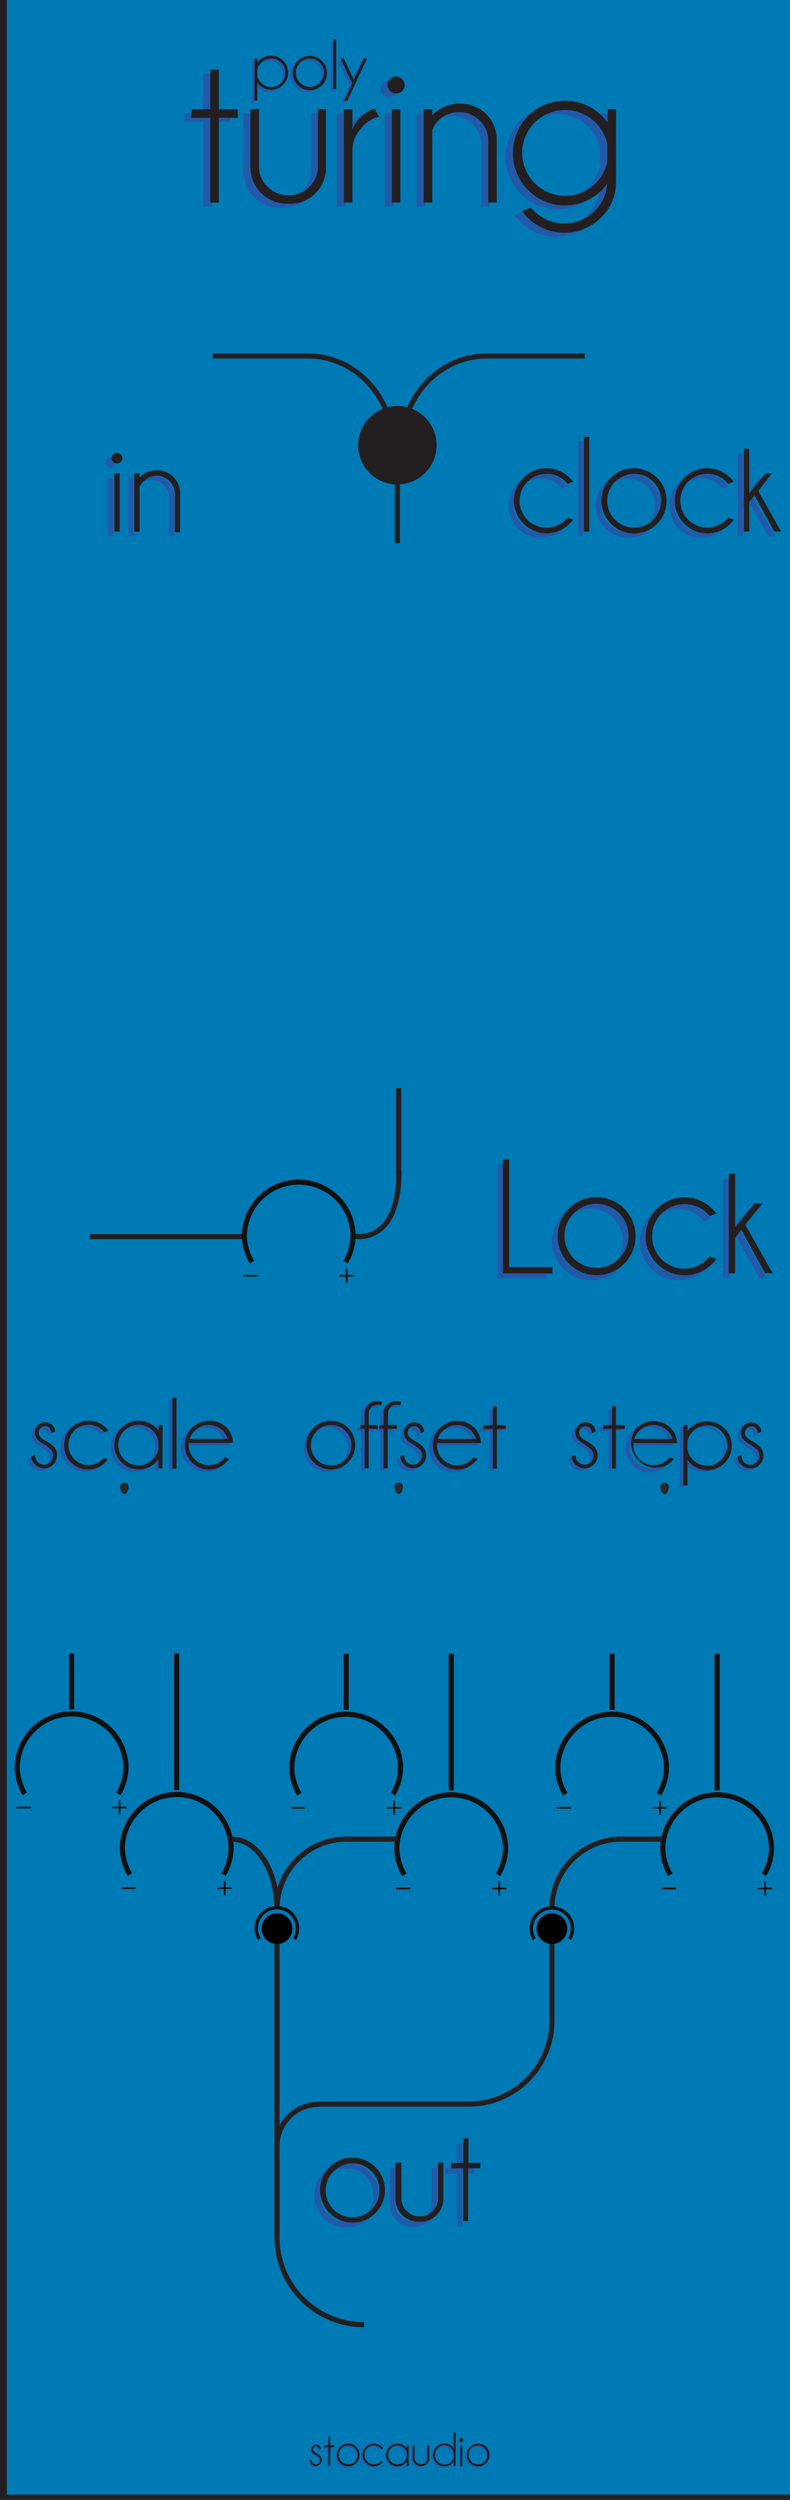 <?xml version="1.0" encoding="UTF-8" standalone="no"?>
<svg
   xmlns:dc="http://purl.org/dc/elements/1.1/"
   xmlns:cc="http://creativecommons.org/ns#"
   xmlns:rdf="http://www.w3.org/1999/02/22-rdf-syntax-ns#"
   xmlns:svg="http://www.w3.org/2000/svg"
   xmlns="http://www.w3.org/2000/svg"
   xmlns:sodipodi="http://sodipodi.sourceforge.net/DTD/sodipodi-0.dtd"
   xmlns:inkscape="http://www.inkscape.org/namespaces/inkscape"
   width="40.64mm"
   height="128.5mm"
   version="1.1"
   viewBox="0 0 40.64 128.5"
   id="svg1338"
   sodipodi:docname="polyturing.svg"
   inkscape:version="0.92.4 (5da689c313, 2019-01-14)">
  <defs
     id="defs1342" />
  <sodipodi:namedview
     pagecolor="#ffffff"
     bordercolor="#666666"
     borderopacity="1"
     objecttolerance="10"
     gridtolerance="10"
     guidetolerance="10"
     inkscape:pageopacity="0"
     inkscape:pageshadow="2"
     inkscape:window-width="1920"
     inkscape:window-height="1001"
     id="namedview1340"
     showgrid="false"
     inkscape:zoom="0.61586384"
     inkscape:cx="-136.44872"
     inkscape:cy="208.86635"
     inkscape:window-x="-9"
     inkscape:window-y="-9"
     inkscape:window-maximized="1"
     inkscape:current-layer="svg1338" />
  <g
     display="none"
     id="g1336">
    <circle
       id="LOCK"
       cx="20.514"
       cy="42.853"
       r="15"
       fill="#ff0000"
       stroke-width=".325">
      <desc
         id="desc1146">LOCK</desc>
      <title
         id="title1148">LOCK</title>
    </circle>
    <circle
       id="STEPS"
       cx="34.167"
       cy="82.046"
       r="5"
       fill="#ff0000"
       stroke-width=".108">
      <desc
         id="desc1151">STEPS</desc>
      <title
         id="title1153">STEPS</title>
    </circle>
    <circle
       id="OFFSET"
       cx="20.493"
       cy="82.046"
       r="5"
       fill="#ff0000"
       stroke-width=".108">
      <desc
         id="desc1156">OFFSET</desc>
      <title
         id="title1158">OFFSET</title>
    </circle>
    <circle
       id="SCALE"
       cx="6.382"
       cy="82.046"
       r="5"
       fill="#ff0000"
       stroke-width=".108">
      <desc
         id="desc1161">SCALE</desc>
      <title
         id="title1163">SCALE</title>
    </circle>
    <circle
       id="STEPS_RAND"
       cx="36.865"
       cy="94.866"
       r="2.3"
       fill="#ff0000"
       stroke-width=".05">
      <desc
         id="desc1166">STEPS_RAND</desc>
      <title
         id="title1168">STEPS_RAND</title>
    </circle>
    <circle
       id="STEPS_CV"
       cx="31.468"
       cy="90.707"
       r="2.3"
       fill="#ff0000"
       stroke-width=".05">
      <desc
         id="desc1171">STEPS_CV</desc>
      <title
         id="title1173">STEPS_CV</title>
    </circle>
    <circle
       id="OFFSET_RAND"
       cx="23.199"
       cy="94.866"
       r="2.3"
       fill="#ff0000"
       stroke-width=".05">
      <desc
         id="desc1176">OFFSET_RAND</desc>
      <title
         id="title1178">OFFSET_RAND</title>
    </circle>
    <g
       transform="matrix(.353 0 0 .353 -5.228 -4.335)"
       id="g1191">
      <path
         d="m65.26 275.79a6.39 6.39 0 1 1 6.39-6.39 6.39 6.39 0 0 1-6.39 6.39z"
         fill="#121212"
         id="path1181" />
      <path
         d="m65.26 263.14a6.27 6.27 0 1 1-6.26 6.26 6.27 6.27 0 0 1 6.27-6.26m0-0.25a6.52 6.52 0 1 0 6.51 6.51 6.52 6.52 0 0 0-6.51-6.51z"
         fill="#231f20"
         id="path1183" />
      <path
         d="m65.26 274.7a5.3 5.3 0 1 1 5.29-5.3 5.3 5.3 0 0 1-5.29 5.3z"
         fill="#393839"
         id="path1185" />
      <path
         d="m65.26 264.61a4.8 4.8 0 1 1-4.8 4.79 4.8 4.8 0 0 1 4.8-4.79m0-1a5.8 5.8 0 1 0 5.79 5.79 5.8 5.8 0 0 0-5.79-5.79z"
         fill="#333132"
         id="path1187" />
      <path
         d="m65.26 266.17a0.37 0.37 0 0 1-0.39-0.37v-1.54c0-0.2 0.17-0.24 0.39-0.24 0.21 0 0.38 0 0.38 0.24v1.54a0.37 0.37 0 0 1-0.38 0.37z"
         fill="#bec0c2"
         id="path1189" />
    </g>
    <circle
       id="OFFSET_CV"
       cx="17.794"
       cy="90.707"
       r="2.3"
       fill="#ff0000"
       stroke-width=".05">
      <desc
         id="desc1193">OFFSET_CV</desc>
      <title
         id="title1195">OFFSET_CV</title>
    </circle>
    <g
       transform="matrix(.353 0 0 .353 -8.53 3.984)"
       id="g1208">
      <path
         d="m49.94 264a6.39 6.39 0 1 1 6.39-6.39 6.4 6.4 0 0 1-6.39 6.39z"
         fill="#121212"
         id="path1198" />
      <path
         d="m49.94 251.35a6.27 6.27 0 1 1-6.26 6.26 6.27 6.27 0 0 1 6.26-6.26m0-0.25a6.52 6.52 0 1 0 6.52 6.51 6.5 6.5 0 0 0-6.52-6.51z"
         fill="#231f20"
         id="path1200" />
      <path
         d="m49.94 262.9a5.29 5.29 0 1 1 5.3-5.29 5.29 5.29 0 0 1-5.3 5.29z"
         fill="#393839"
         id="path1202" />
      <path
         d="m49.94 252.82a4.79 4.79 0 1 1-4.79 4.79 4.8 4.8 0 0 1 4.79-4.79m0-1a5.79 5.79 0 1 0 5.8 5.79 5.79 5.79 0 0 0-5.8-5.79z"
         fill="#333132"
         id="path1204" />
      <path
         d="m49.94 254.38a0.38 0.38 0 0 1-0.38-0.37v-1.54c0-0.2 0.17-0.24 0.38-0.24 0.22 0 0.39 0 0.39 0.24v1.53a0.38 0.38 0 0 1-0.39 0.38z"
         fill="#bec0c2"
         id="path1206" />
    </g>
    <g
       transform="matrix(.353 0 0 .353 -13.935 -.176)"
       id="g1220">
      <path
         d="m65.26 275.79a6.39 6.39 0 1 1 6.39-6.39 6.39 6.39 0 0 1-6.39 6.39z"
         fill="#121212"
         id="path1210" />
      <path
         d="m65.26 263.14a6.27 6.27 0 1 1-6.26 6.26 6.27 6.27 0 0 1 6.27-6.26m0-0.25a6.52 6.52 0 1 0 6.51 6.51 6.52 6.52 0 0 0-6.51-6.51z"
         fill="#231f20"
         id="path1212" />
      <path
         d="m65.26 274.7a5.3 5.3 0 1 1 5.29-5.3 5.3 5.3 0 0 1-5.29 5.3z"
         fill="#393839"
         id="path1214" />
      <path
         d="m65.26 264.61a4.8 4.8 0 1 1-4.8 4.79 4.8 4.8 0 0 1 4.8-4.79m0-1a5.8 5.8 0 1 0 5.79 5.79 5.8 5.8 0 0 0-5.79-5.79z"
         fill="#333132"
         id="path1216" />
      <path
         d="m65.26 266.17a0.37 0.37 0 0 1-0.39-0.37v-1.54c0-0.2 0.17-0.24 0.39-0.24 0.21 0 0.38 0 0.38 0.24v1.54a0.37 0.37 0 0 1-0.38 0.37z"
         fill="#bec0c2"
         id="path1218" />
    </g>
    <circle
       id="SCALE_RAND"
       cx="9.088"
       cy="94.866"
       r="2.3"
       fill="#ff0000"
       stroke-width=".05">
      <desc
         id="desc1222">SCALE_RAND</desc>
      <title
         id="title1224">SCALE_RAND</title>
    </circle>
    <g
       transform="matrix(.353 0 0 .353 -5.228 -4.335)"
       id="g1237">
      <path
         d="m25.25 275.79a6.39 6.39 0 1 1 6.39-6.39 6.4 6.4 0 0 1-6.39 6.39z"
         fill="#121212"
         id="path1227" />
      <path
         d="m25.25 263.14a6.27 6.27 0 1 1-6.25 6.26 6.27 6.27 0 0 1 6.26-6.26m0-0.25a6.52 6.52 0 1 0 6.52 6.51 6.51 6.51 0 0 0-6.52-6.51z"
         fill="#231f20"
         id="path1229" />
      <path
         d="m25.25 274.7a5.3 5.3 0 1 1 5.3-5.3 5.31 5.31 0 0 1-5.3 5.3z"
         fill="#393839"
         id="path1231" />
      <path
         d="m25.25 264.61a4.8 4.8 0 1 1-4.79 4.79 4.8 4.8 0 0 1 4.79-4.79m0-1a5.8 5.8 0 1 0 5.8 5.79 5.79 5.79 0 0 0-5.8-5.79z"
         fill="#333132"
         id="path1233" />
      <path
         d="m25.25 266.17a0.37 0.37 0 0 1-0.38-0.37v-1.54c0-0.2 0.17-0.24 0.38-0.24 0.22 0 0.39 0 0.39 0.24v1.54a0.37 0.37 0 0 1-0.39 0.37z"
         fill="#bec0c2"
         id="path1235" />
    </g>
    <g
       transform="matrix(.353 0 0 .353 -13.935 -.176)"
       id="g1249">
      <path
         d="m49.94 264a6.39 6.39 0 1 1 6.39-6.39 6.4 6.4 0 0 1-6.39 6.39z"
         fill="#121212"
         id="path1239" />
      <path
         d="m49.94 251.35a6.27 6.27 0 1 1-6.26 6.26 6.27 6.27 0 0 1 6.26-6.26m0-0.25a6.52 6.52 0 1 0 6.52 6.51 6.5 6.5 0 0 0-6.52-6.51z"
         fill="#231f20"
         id="path1241" />
      <path
         d="m49.94 262.9a5.29 5.29 0 1 1 5.3-5.29 5.29 5.29 0 0 1-5.3 5.29z"
         fill="#393839"
         id="path1243" />
      <path
         d="m49.94 252.82a4.79 4.79 0 1 1-4.79 4.79 4.8 4.8 0 0 1 4.79-4.79m0-1a5.79 5.79 0 1 0 5.8 5.79 5.79 5.79 0 0 0-5.8-5.79z"
         fill="#333132"
         id="path1245" />
      <path
         d="m49.94 254.38a0.38 0.38 0 0 1-0.38-0.37v-1.54c0-0.2 0.17-0.24 0.38-0.24 0.22 0 0.39 0 0.39 0.24v1.53a0.38 0.38 0 0 1-0.39 0.38z"
         fill="#bec0c2"
         id="path1247" />
    </g>
    <g
       transform="matrix(.353 0 0 .353 -19.339 -4.335)"
       id="g1261">
      <path
         d="m65.26 275.79a6.39 6.39 0 1 1 6.39-6.39 6.39 6.39 0 0 1-6.39 6.39z"
         fill="#121212"
         id="path1251" />
      <path
         d="m65.26 263.14a6.27 6.27 0 1 1-6.26 6.26 6.27 6.27 0 0 1 6.27-6.26m0-0.25a6.52 6.52 0 1 0 6.51 6.51 6.52 6.52 0 0 0-6.51-6.51z"
         fill="#231f20"
         id="path1253" />
      <path
         d="m65.26 274.7a5.3 5.3 0 1 1 5.29-5.3 5.3 5.3 0 0 1-5.29 5.3z"
         fill="#393839"
         id="path1255" />
      <path
         d="m65.26 264.61a4.8 4.8 0 1 1-4.8 4.79 4.8 4.8 0 0 1 4.8-4.79m0-1a5.8 5.8 0 1 0 5.79 5.79 5.8 5.8 0 0 0-5.79-5.79z"
         fill="#333132"
         id="path1257" />
      <path
         d="m65.26 266.17a0.37 0.37 0 0 1-0.39-0.37v-1.54c0-0.2 0.17-0.24 0.39-0.24 0.21 0 0.38 0 0.38 0.24v1.54a0.37 0.37 0 0 1-0.38 0.37z"
         fill="#bec0c2"
         id="path1259" />
    </g>
    <circle
       id="SCALE_CV"
       cx="3.683"
       cy="90.707"
       r="2.3"
       fill="#ff0000"
       stroke-width=".05">
      <desc
         id="desc1263">SCALE_CV</desc>
      <title
         id="title1265">SCALE_CV</title>
    </circle>
    <circle
       id="LOCK_CV"
       cx="15.346"
       cy="63.384"
       r="2.3"
       fill="#ff0000"
       stroke-width=".05">
      <desc
         id="desc1268">LOCK_CV</desc>
      <title
         id="title1270">LOCK_CV</title>
    </circle>
    <circle
       id="CLOCK"
       cx="33.464"
       cy="18.282"
       r="4.177"
       fill="#00ff00"
       stroke-width=".091">
      <desc
         id="desc1273">CLOCK</desc>
      <title
         id="title1275">CLOCK</title>
    </circle>
    <circle
       id="IN"
       cx="7.528"
       cy="18.282"
       r="4.177"
       fill="#00ff00"
       stroke-width=".091">
      <desc
         id="desc1278">IN</desc>
      <title
         id="title1280">IN</title>
    </circle>
    <circle
       id="LOCK_CVV"
       cx="6.382"
       cy="63.384"
       r="4.177"
       fill="#00ff00"
       stroke-width=".091">
      <desc
         id="desc1283">LOCK_CVV</desc>
      <title
         id="title1285">LOCK_CVV</title>
    </circle>
    <circle
       id="STEPS_CVV"
       cx="34.092"
       cy="102.08"
       r="4.177"
       fill="#00ff00"
       stroke-width=".091">
      <desc
         id="desc1288">STEPS_CVV</desc>
      <title
         id="title1290">STEPS_CVV</title>
    </circle>
    <circle
       id="OFFSET_CVV"
       cx="20.419"
       cy="102.08"
       r="4.177"
       fill="#00ff00"
       stroke-width=".091">
      <desc
         id="desc1293">OFFSET_CVV</desc>
      <title
         id="title1295">OFFSET_CVV</title>
    </circle>
    <circle
       id="SCALE_CVV"
       cx="6.308"
       cy="102.08"
       r="4.177"
       fill="#00ff00"
       stroke-width=".091">
      <desc
         id="desc1298">SCALE_CVV</desc>
      <title
         id="title1300">SCALE_CVV</title>
    </circle>
    <circle
       id="OUT"
       cx="20.496"
       cy="119.63"
       r="4.177"
       fill="#0000ff"
       stroke-width=".091">
      <desc
         id="desc1303">OUT</desc>
      <title
         id="title1305">OUT</title>
    </circle>
    <circle
       id="MAN"
       cx="20.429"
       cy="22.871"
       r="1.75"
       fill="#ff00ff"
       stroke-width=".038">
      <desc
         id="desc1308">MAN</desc>
      <title
         id="title1310">MAN</title>
    </circle>
    <circle
       id="SCREW"
       cx="2.265"
       cy="1.944"
       r="1.411"
       fill="#ffff00"
       stroke-width=".031">
      <desc
         id="desc1313">SCREW</desc>
      <title
         id="title1315">SCREW</title>
    </circle>
    <circle
       cx="38.728"
       cy="1.941"
       r="1.411"
       fill="#ffff00"
       stroke-width=".031"
       id="circle1322">
      <desc
         id="desc1318">SCREW</desc>
      <title
         id="title1320">SCREW</title>
    </circle>
    <circle
       cx="38.728"
       cy="126.27"
       r="1.411"
       fill="#ffff00"
       stroke-width=".031"
       id="circle1328">
      <desc
         id="desc1324">SCREW</desc>
      <title
         id="title1326">SCREW</title>
    </circle>
    <circle
       cx="2.265"
       cy="126.27"
       r="1.411"
       fill="#ffff00"
       stroke-width=".031"
       id="circle1334">
      <desc
         id="desc1330">SCREW</desc>
      <title
         id="title1332">SCREW</title>
    </circle>
  </g>
  <g
     id="g1174"
     transform="matrix(0.353,0,0,0.353,0.176,-0.176)">
    <g
       id="background">
      <rect
         id="rect556"
         style="fill:#007ab5;stroke:#231f20;stroke-miterlimit:10"
         height="364.25"
         width="115.2"
         x="0"
         y="0" />
    </g>
    <g
       id="seri">
      <g
         id="g587">
        <g
           id="g571">
          <line
             id="line559"
             style="fill:#231f20;stroke:#111111;stroke-width:0.75px;stroke-miterlimit:10"
             y2="241.26"
             x2="9.94"
             y1="249.42"
             x1="9.94" />
          <path
             id="path561"
             style="fill:none;stroke:#111111;stroke-width:0.75px;stroke-miterlimit:10"
             d="m 3.11,261.71 a 7.84,7.84 0 0 1 -1.1,-4 7.93,7.93 0 0 1 15.85,0 7.84,7.84 0 0 1 -1.1,4"
             inkscape:connector-curvature="0" />
          <g
             id="g567">
            <line
               id="line563"
               style="fill:none;stroke:#111111;stroke-width:0.25px;stroke-miterlimit:10"
               y2="263.7"
               x2="17.97"
               y1="263.7"
               x1="15.91" />
            <line
               id="line565"
               style="fill:none;stroke:#111111;stroke-width:0.25px;stroke-miterlimit:10"
               y2="262.67"
               x2="16.94"
               y1="264.72"
               x1="16.94" />
          </g>
          <line
             id="line569"
             style="fill:none;stroke:#111111;stroke-width:0.25px;stroke-miterlimit:10"
             y2="263.7"
             x2="3.97"
             y1="263.7"
             x1="1.91" />
        </g>
        <g
           id="g585">
          <line
             id="line573"
             style="fill:#231f20;stroke:#111111;stroke-width:0.75px;stroke-miterlimit:10"
             y2="241.26"
             x2="25.25"
             y1="261.16"
             x1="25.25" />
          <path
             id="path575"
             style="fill:none;stroke:#111111;stroke-width:0.75px;stroke-miterlimit:10"
             d="m 18.43,273.45 a 7.84,7.84 0 0 1 -1.1,-4 7.93,7.93 0 0 1 15.85,0 7.84,7.84 0 0 1 -1.1,4"
             inkscape:connector-curvature="0" />
          <g
             id="g581">
            <line
               id="line577"
               style="fill:none;stroke:#111111;stroke-width:0.25px;stroke-miterlimit:10"
               y2="275.43"
               x2="33.28"
               y1="275.43"
               x1="31.23" />
            <line
               id="line579"
               style="fill:none;stroke:#111111;stroke-width:0.25px;stroke-miterlimit:10"
               y2="274.4"
               x2="32.25"
               y1="276.46"
               x1="32.25" />
          </g>
          <line
             id="line583"
             style="fill:none;stroke:#111111;stroke-width:0.25px;stroke-miterlimit:10"
             y2="275.43"
             x2="19.28"
             y1="275.43"
             x1="17.23" />
        </g>
      </g>
      <g
         id="g617">
        <g
           id="g601">
          <line
             id="line589"
             style="fill:#231f20;stroke:#111111;stroke-width:0.75px;stroke-miterlimit:10"
             y2="241.31"
             x2="49.94"
             y1="249.47"
             x1="49.94" />
          <path
             id="path591"
             style="fill:none;stroke:#111111;stroke-width:0.75px;stroke-miterlimit:10"
             d="m 43.12,261.76 a 7.84,7.84 0 0 1 -1.1,-4 7.93,7.93 0 0 1 15.85,0 7.84,7.84 0 0 1 -1.1,4"
             inkscape:connector-curvature="0" />
          <g
             id="g597">
            <line
               id="line593"
               style="fill:none;stroke:#111111;stroke-width:0.25px;stroke-miterlimit:10"
               y2="263.74"
               x2="57.97"
               y1="263.74"
               x1="55.92" />
            <line
               id="line595"
               style="fill:none;stroke:#111111;stroke-width:0.25px;stroke-miterlimit:10"
               y2="262.72"
               x2="56.94"
               y1="264.77"
               x1="56.94" />
          </g>
          <line
             id="line599"
             style="fill:none;stroke:#111111;stroke-width:0.25px;stroke-miterlimit:10"
             y2="263.74"
             x2="43.97"
             y1="263.74"
             x1="41.92" />
        </g>
        <g
           id="g615">
          <line
             id="line603"
             style="fill:#231f20;stroke:#111111;stroke-width:0.75px;stroke-miterlimit:10"
             y2="241.31"
             x2="65.26"
             y1="261.2"
             x1="65.26" />
          <path
             id="path605"
             style="fill:none;stroke:#111111;stroke-width:0.75px;stroke-miterlimit:10"
             d="m 58.43,273.49 a 7.84,7.84 0 0 1 -1.1,-4 7.93,7.93 0 0 1 15.85,0 7.84,7.84 0 0 1 -1.1,4"
             inkscape:connector-curvature="0" />
          <g
             id="g611">
            <line
               id="line607"
               style="fill:none;stroke:#111111;stroke-width:0.25px;stroke-miterlimit:10"
               y2="275.48"
               x2="73.28"
               y1="275.48"
               x1="71.23" />
            <line
               id="line609"
               style="fill:none;stroke:#111111;stroke-width:0.25px;stroke-miterlimit:10"
               y2="274.45"
               x2="72.26"
               y1="276.5"
               x1="72.26" />
          </g>
          <line
             id="line613"
             style="fill:none;stroke:#111111;stroke-width:0.25px;stroke-miterlimit:10"
             y2="275.48"
             x2="59.28"
             y1="275.48"
             x1="57.23" />
        </g>
      </g>
      <g
         id="g647">
        <g
           id="g631">
          <line
             id="line619"
             style="fill:#231f20;stroke:#111111;stroke-width:0.75px;stroke-miterlimit:10"
             y2="241.31"
             x2="88.7"
             y1="249.47"
             x1="88.7" />
          <path
             id="path621"
             style="fill:none;stroke:#111111;stroke-width:0.75px;stroke-miterlimit:10"
             d="m 81.88,261.76 a 7.84,7.84 0 0 1 -1.1,-4 7.93,7.93 0 0 1 15.85,0 7.84,7.84 0 0 1 -1.1,4"
             inkscape:connector-curvature="0" />
          <g
             id="g627">
            <line
               id="line623"
               style="fill:none;stroke:#111111;stroke-width:0.25px;stroke-miterlimit:10"
               y2="263.74"
               x2="96.73"
               y1="263.74"
               x1="94.67" />
            <line
               id="line625"
               style="fill:none;stroke:#111111;stroke-width:0.25px;stroke-miterlimit:10"
               y2="262.72"
               x2="95.7"
               y1="264.77"
               x1="95.7" />
          </g>
          <line
             id="line629"
             style="fill:none;stroke:#111111;stroke-width:0.25px;stroke-miterlimit:10"
             y2="263.74"
             x2="82.73"
             y1="263.74"
             x1="80.67" />
        </g>
        <g
           id="g645">
          <line
             id="line633"
             style="fill:#231f20;stroke:#111111;stroke-width:0.75px;stroke-miterlimit:10"
             y2="241.31"
             x2="104.01"
             y1="261.2"
             x1="104.01" />
          <path
             id="path635"
             style="fill:none;stroke:#111111;stroke-width:0.75px;stroke-miterlimit:10"
             d="m 97.19,273.49 a 7.84,7.84 0 0 1 -1.1,-4 7.93,7.93 0 0 1 15.85,0 7.84,7.84 0 0 1 -1.1,4"
             inkscape:connector-curvature="0" />
          <g
             id="g641">
            <line
               id="line637"
               style="fill:none;stroke:#111111;stroke-width:0.25px;stroke-miterlimit:10"
               y2="275.48"
               x2="112.04"
               y1="275.48"
               x1="109.99" />
            <line
               id="line639"
               style="fill:none;stroke:#111111;stroke-width:0.25px;stroke-miterlimit:10"
               y2="274.45"
               x2="111.01"
               y1="276.5"
               x1="111.01" />
          </g>
          <line
             id="line643"
             style="fill:none;stroke:#111111;stroke-width:0.25px;stroke-miterlimit:10"
             y2="275.48"
             x2="98.04"
             y1="275.48"
             x1="95.99" />
        </g>
      </g>
      <line
         id="line649"
         style="fill:none;stroke:#231f20;stroke-width:0.75px;stroke-miterlimit:10"
         y2="171.58"
         x2="57.6"
         y1="158.94"
         x1="57.6" />
      <line
         id="line651"
         style="fill:none;stroke:#231f20;stroke-width:0.75px;stroke-miterlimit:10"
         y2="180.57"
         x2="12.61"
         y1="180.57"
         x1="35.01" />
      <path
         id="path653"
         style="fill:none;stroke:#231f20;stroke-width:0.75px;stroke-miterlimit:10"
         d="m 51,180.49 c 0,0 6.65,1.57 6.65,-9.45"
         inkscape:connector-curvature="0" />
      <g
         id="g665">
        <path
           id="path655"
           style="fill:none;stroke:#111111;stroke-width:0.75px;stroke-miterlimit:10"
           d="m 36.21,184.28 a 7.84,7.84 0 0 1 -1.1,-4 7.93,7.93 0 0 1 15.85,0 7.84,7.84 0 0 1 -1.1,4"
           inkscape:connector-curvature="0" />
        <g
           id="g661">
          <line
             id="line657"
             style="fill:none;stroke:#111111;stroke-width:0.25px;stroke-miterlimit:10"
             y2="186.27"
             x2="51.06"
             y1="186.27"
             x1="49.01" />
          <line
             id="line659"
             style="fill:none;stroke:#111111;stroke-width:0.25px;stroke-miterlimit:10"
             y2="185.24"
             x2="50.03"
             y1="187.29"
             x1="50.03" />
        </g>
        <line
           id="line663"
           style="fill:none;stroke:#111111;stroke-width:0.25px;stroke-miterlimit:10"
           y2="186.27"
           x2="37.06"
           y1="186.27"
           x1="35.01" />
      </g>
      <path
         id="path667"
         style="fill:none;stroke:#231f20;stroke-width:0.75px;stroke-miterlimit:10"
         d="m 56.72,65.33 c 0,-7.19 -5.54,-13 -12.37,-13 H 30.49"
         inkscape:connector-curvature="0" />
      <path
         id="path669"
         style="fill:none;stroke:#231f20;stroke-width:0.75px;stroke-miterlimit:10"
         d="m 58.1,65.33 c 0,-7.19 5.53,-13 12.37,-13 h 14.24"
         inkscape:connector-curvature="0" />
      <circle
         id="circle671"
         style="fill:#231f20;stroke:#231f20;stroke-width:0.75px;stroke-miterlimit:10"
         r="5.34"
         cy="65.33"
         cx="57.41" />
      <line
         id="line673"
         style="fill:none;stroke:#231f20;stroke-width:0.75px;stroke-miterlimit:10"
         y2="79.6"
         x2="57.41"
         y1="71.03"
         x1="57.41" />
      <g
         id="g679">
        <path
           id="path675"
           style="fill:#282828"
           d="m 17.6,218 c -0.3,0 -0.57,-0.69 -0.57,-1 a 0.57,0.57 0 0 1 0.57,-0.57 0.56,0.56 0 0 1 0.56,0.57 c 0,0.35 -0.27,1 -0.56,1 z"
           inkscape:connector-curvature="0" />
        <path
           id="path677"
           style="fill:#231f20"
           d="m 17.6,216.51 a 0.51,0.51 0 0 1 0.51,0.52 c 0,0.33 -0.27,1 -0.51,1 -0.24,0 -0.52,-0.64 -0.52,-1 a 0.52,0.52 0 0 1 0.52,-0.52 m 0,-0.1 A 0.62,0.62 0 0 0 17,217 c 0,0.34 0.28,1.07 0.62,1.07 0.34,0 0.61,-0.73 0.61,-1.07 a 0.61,0.61 0 0 0 -0.61,-0.62 z"
           inkscape:connector-curvature="0" />
      </g>
      <g
         id="g685">
        <path
           id="path681"
           style="fill:#282828"
           d="m 57.6,218 c -0.3,0 -0.56,-0.69 -0.56,-1 a 0.56,0.56 0 1 1 1.12,0 c 0,0.35 -0.26,1 -0.56,1 z"
           inkscape:connector-curvature="0" />
        <path
           id="path683"
           style="fill:#231f20"
           d="m 57.6,216.51 a 0.51,0.51 0 0 1 0.51,0.52 c 0,0.33 -0.27,1 -0.51,1 -0.24,0 -0.51,-0.64 -0.51,-1 a 0.51,0.51 0 0 1 0.51,-0.52 m 0,-0.1 A 0.61,0.61 0 0 0 57,217 c 0,0.34 0.27,1.07 0.61,1.07 0.34,0 0.61,-0.73 0.61,-1.07 a 0.61,0.61 0 0 0 -0.61,-0.62 z"
           inkscape:connector-curvature="0" />
      </g>
      <g
         id="g691">
        <path
           id="path687"
           style="fill:#282828"
           d="m 96.36,218 c -0.3,0 -0.57,-0.69 -0.57,-1 a 0.57,0.57 0 0 1 0.57,-0.57 0.56,0.56 0 0 1 0.56,0.57 c 0,0.35 -0.27,1 -0.56,1 z"
           inkscape:connector-curvature="0" />
        <path
           id="path689"
           style="fill:#231f20"
           d="m 96.36,216.51 a 0.51,0.51 0 0 1 0.51,0.52 c 0,0.33 -0.27,1 -0.51,1 -0.24,0 -0.52,-0.64 -0.52,-1 a 0.52,0.52 0 0 1 0.52,-0.52 m 0,-0.1 a 0.62,0.62 0 0 0 -0.62,0.62 c 0,0.34 0.28,1.07 0.62,1.07 0.34,0 0.61,-0.73 0.61,-1.07 a 0.61,0.61 0 0 0 -0.61,-0.62 z"
           inkscape:connector-curvature="0" />
      </g>
      <path
         id="path693"
         style="fill:none;stroke:#231f20;stroke-width:0.75px;stroke-miterlimit:10"
         d="m 39.86,278.43 c 0,-5.6 -2.94,-10.13 -6.58,-10.13"
         inkscape:connector-curvature="0" />
      <path
         id="path695"
         style="fill:none;stroke:#231f20;stroke-width:0.75px;stroke-miterlimit:10"
         d="M 39.87,278.43 A 10.12,10.12 0 0 1 50,268.3"
         inkscape:connector-curvature="0" />
      <line
         id="line697"
         style="fill:none;stroke:#231f20;stroke-width:0.75px;stroke-miterlimit:10"
         y2="268.3"
         x2="57.38"
         y1="268.3"
         x1="49.99" />
      <path
         id="path699"
         style="fill:none;stroke:#111111;stroke-width:0.5px;stroke-miterlimit:10"
         d="m 37.3,282.86 a 3,3 0 1 1 5.55,-1.51 2.88,2.88 0 0 1 -0.42,1.51"
         inkscape:connector-curvature="0" />
      <circle
         id="circle701"
         r="2.24"
         cy="281.33"
         cx="39.87" />
      <path
         id="path703"
         style="fill:none;stroke:#231f20;stroke-width:0.75px;stroke-miterlimit:10"
         d="M 79.93,278.43 A 10.12,10.12 0 0 1 90.06,268.3"
         inkscape:connector-curvature="0" />
      <path
         id="path705"
         style="fill:none;stroke:#111111;stroke-width:0.5px;stroke-miterlimit:10"
         d="m 77.36,282.86 a 3,3 0 1 1 5.14,0"
         inkscape:connector-curvature="0" />
      <circle
         id="circle707"
         r="2.24"
         cy="281.33"
         cx="79.93" />
      <line
         id="line709"
         style="fill:none;stroke:#231f20;stroke-width:0.75px;stroke-miterlimit:10"
         y2="268.3"
         x2="95.99"
         y1="268.3"
         x1="90.06" />
      <line
         id="line711"
         style="fill:none;stroke:#231f20;stroke-width:0.75px;stroke-miterlimit:10"
         y2="326.28"
         x2="39.87"
         y1="283.58"
         x1="39.87" />
      <line
         id="line713"
         style="fill:none;stroke:#231f20;stroke-width:0.75px;stroke-miterlimit:10"
         y2="294.74"
         x2="79.93"
         y1="283.58"
         x1="79.93" />
      <path
         id="path715"
         style="fill:none;stroke:#231f20;stroke-width:0.75px;stroke-miterlimit:10"
         d="M 39.87,326.28 A 12.68,12.68 0 0 0 52.56,339"
         inkscape:connector-curvature="0" />
      <line
         id="line717"
         style="fill:none;stroke:#231f20;stroke-width:0.75px;stroke-miterlimit:10"
         y2="306.88"
         x2="45.83"
         y1="306.88"
         x1="67.83" />
      <path
         id="path719"
         style="fill:none;stroke:#231f20;stroke-width:0.75px;stroke-miterlimit:10"
         d="m 39.86,313 a 6.08,6.08 0 0 1 6.08,-6.08"
         inkscape:connector-curvature="0" />
      <path
         id="path721"
         style="fill:none;stroke:#231f20;stroke-width:0.75px;stroke-miterlimit:10"
         d="m 79.93,294.74 a 12.11,12.11 0 0 1 -12.1,12.14"
         inkscape:connector-curvature="0" />
    </g>
    <g
       data-name="textn copy"
       id="textn_copy">
      <g
         id="g736">
        <path
           id="path724"
           style="fill:#225aa9"
           d="m 29.13,17 v -5.76 h 1.24 V 17 h 2.76 v 1.25 H 30.37 V 30.57 H 29.13 V 18.26 H 26.37 V 17 Z"
           inkscape:connector-curvature="0" />
        <path
           id="path726"
           style="fill:#225aa9"
           d="m 40.58,30.76 a 5.46,5.46 0 0 1 -4,-1.5 A 5.32,5.32 0 0 1 35,25.46 V 17 h 1.25 v 8.36 a 4,4 0 0 0 1.25,2.94 4.18,4.18 0 0 0 3.08,1.23 4.1,4.1 0 0 0 3,-1.22 4,4 0 0 0 1.24,-2.95 V 17 H 46 v 8.47 a 5.32,5.32 0 0 1 -1.55,3.8 5.25,5.25 0 0 1 -3.87,1.49 z"
           inkscape:connector-curvature="0" />
        <path
           id="path728"
           style="fill:#225aa9"
           d="m 53.72,18.1 a 4.49,4.49 0 0 0 -2.6,1.69 4.58,4.58 0 0 0 -1.29,3 v 7.78 H 48.58 V 17 h 1.25 v 2.93 a 5.38,5.38 0 0 1 3.21,-3 z"
           inkscape:connector-curvature="0" />
        <path
           id="path730"
           style="fill:#225aa9"
           d="m 57.08,12.57 a 1.18,1.18 0 0 1 0.36,0.86 1.24,1.24 0 0 1 -2.11,0.89 1.19,1.19 0 0 1 -0.37,-0.89 1.15,1.15 0 0 1 0.37,-0.86 1.24,1.24 0 0 1 1.75,0 z M 56.82,17 V 30.57 H 55.58 V 17 Z"
           inkscape:connector-curvature="0" />
        <path
           id="path732"
           style="fill:#225aa9"
           d="M 61.47,20 V 30.57 H 60.22 V 17 h 1.25 v 0.87 a 5.43,5.43 0 0 1 3.94,-1.69 5.22,5.22 0 0 1 5.46,5.3 v 9.08 h -1.24 v -8.94 a 4,4 0 0 0 -1.25,-3 4.21,4.21 0 0 0 -5.92,0 4.59,4.59 0 0 0 -0.99,1.38 z"
           inkscape:connector-curvature="0" />
        <path
           id="path734"
           style="fill:#225aa9"
           d="m 86.93,27.88 q -0.36,0.44 -0.75,0.84 a 7.59,7.59 0 0 1 -13,-5.34 7.6,7.6 0 0 1 13,-5.37 9.73,9.73 0 0 1 0.78,0.92 V 17 h 1.25 v 10.54 a 7.12,7.12 0 0 1 -2.21,5.22 7.58,7.58 0 0 1 -10.74,0 9.88,9.88 0 0 1 -0.81,-0.94 l 1.31,-0.49 a 5.25,5.25 0 0 0 0.46,0.49 6.23,6.23 0 0 0 8.84,0 6.07,6.07 0 0 0 1.87,-3.94 z m 0,-5.8 a 6.13,6.13 0 0 0 -1.7,-3.14 6.27,6.27 0 0 0 -10.7,4.44 6.27,6.27 0 0 0 12.4,1.31 z"
           inkscape:connector-curvature="0" />
      </g>
      <g
         id="g748">
        <path
           id="path738"
           style="fill:#225aa9"
           d="m 81.36,76.55 0.82,0.3 a 4.61,4.61 0 0 1 -0.51,0.58 4.72,4.72 0 0 1 -6.7,0 4.74,4.74 0 1 1 7.21,-6.12 l -0.82,0.3 -0.27,-0.31 a 3.82,3.82 0 0 0 -2.78,-1.14 3.92,3.92 0 1 0 2.78,6.68 c 0.09,-0.09 0.19,-0.19 0.27,-0.29 z"
           inkscape:connector-curvature="0" />
        <path
           id="path740"
           style="fill:#225aa9"
           d="M 84.54,64.78 V 78.59 H 83.76 V 64.78 Z"
           inkscape:connector-curvature="0" />
        <path
           id="path742"
           style="fill:#225aa9"
           d="m 91.06,69.35 a 4.74,4.74 0 1 1 -3.35,8.09 4.74,4.74 0 0 1 3.35,-8.09 z m -2.77,2 a 3.91,3.91 0 1 0 2.77,-1.15 3.77,3.77 0 0 0 -2.77,1.12 z"
           inkscape:connector-curvature="0" />
        <path
           id="path744"
           style="fill:#225aa9"
           d="m 104.79,76.55 0.82,0.3 a 4.61,4.61 0 0 1 -0.51,0.58 4.72,4.72 0 0 1 -6.7,0 4.74,4.74 0 1 1 7.21,-6.12 l -0.82,0.3 -0.28,-0.31 a 3.92,3.92 0 1 0 0,5.54 z"
           inkscape:connector-curvature="0" />
        <path
           id="path746"
           style="fill:#225aa9"
           d="m 111.21,70.11 -2.09,2.59 3.33,5.89 h -1 l -2.88,-5.27 -0.76,0.94 v 4.33 h -0.78 V 66.51 h 0.78 V 73 l 2.36,-2.91 z"
           inkscape:connector-curvature="0" />
      </g>
      <g
         id="g760">
        <path
           id="path750"
           style="fill:#225aa9"
           d="m 84.3,211.25 a 4.83,4.83 0 0 1 -1,-0.69 1.52,1.52 0 0 1 0,-2.16 1.51,1.51 0 0 1 2.12,0 1.27,1.27 0 0 1 0.4,0.92 v 0 l -0.5,0.21 a 1.3,1.3 0 0 0 -0.31,-0.74 0.83,0.83 0 0 0 -0.64,-0.25 1,1 0 0 0 -0.94,0.94 0.91,0.91 0 0 0 0.28,0.67 3.78,3.78 0 0 0 0.68,0.5 5.35,5.35 0 0 1 1.18,0.8 1.84,1.84 0 0 1 0.55,1.32 1.87,1.87 0 0 1 -0.55,1.35 1.9,1.9 0 0 1 -2.67,0 1.7,1.7 0 0 1 -0.55,-1.22 l 0.58,-0.14 a 1.26,1.26 0 0 0 0.39,0.94 1.23,1.23 0 0 0 0.91,0.39 1.27,1.27 0 0 0 0.93,-0.39 1.23,1.23 0 0 0 0.38,-0.93 1.2,1.2 0 0 0 -0.38,-0.91 5.78,5.78 0 0 0 -0.86,-0.61 z"
           inkscape:connector-curvature="0" />
        <path
           id="path752"
           style="fill:#225aa9"
           d="m 88.18,208.3 v -2.7 h 0.58 v 2.7 h 1.29 v 0.59 h -1.29 v 5.77 h -0.58 v -5.77 h -1.3 v -0.59 z"
           inkscape:connector-curvature="0" />
        <path
           id="path754"
           style="fill:#225aa9"
           d="m 91.3,211 c 0,0.11 0,0.21 0,0.33 a 2.94,2.94 0 0 0 5,2.07 4.12,4.12 0 0 0 0.28,-0.31 l 0.62,0.22 a 3.24,3.24 0 0 1 -0.46,0.53 3.56,3.56 0 1 1 0,-5 3,3 0 0 1 0.91,2.19 z m 0.11,-0.59 H 97 a 2.65,2.65 0 0 0 -0.69,-1.16 2.95,2.95 0 0 0 -4.16,0 3,3 0 0 0 -0.74,1.12 z"
           inkscape:connector-curvature="0" />
        <path
           id="path756"
           style="fill:#225aa9"
           d="m 98.59,208.3 h 0.59 v 0.9 a 3.57,3.57 0 0 1 0.36,-0.43 3.56,3.56 0 0 1 5,5 3.41,3.41 0 0 1 -2.51,1 3.45,3.45 0 0 1 -2.52,-1 3.57,3.57 0 0 1 -0.36,-0.43 v 3.72 h -0.59 z m 0.59,2.38 v 1.22 a 2.68,2.68 0 0 0 0.8,1.47 2.94,2.94 0 1 0 0,-4.16 2.75,2.75 0 0 0 -0.8,1.47 z"
           inkscape:connector-curvature="0" />
        <path
           id="path758"
           style="fill:#225aa9"
           d="m 108.42,211.25 a 5.25,5.25 0 0 1 -1,-0.69 1.55,1.55 0 0 1 0,-2.16 1.47,1.47 0 0 1 1.08,-0.45 1.42,1.42 0 0 1 1,0.42 1.27,1.27 0 0 1 0.4,0.92 v 0 l -0.5,0.21 a 1.3,1.3 0 0 0 -0.31,-0.74 0.83,0.83 0 0 0 -0.64,-0.25 0.94,0.94 0 0 0 -0.94,0.94 0.94,0.94 0 0 0 0.27,0.67 4.44,4.44 0 0 0 0.69,0.5 5.35,5.35 0 0 1 1.18,0.8 1.84,1.84 0 0 1 0.55,1.32 1.88,1.88 0 0 1 -1.89,1.9 1.84,1.84 0 0 1 -1.33,-0.55 1.7,1.7 0 0 1 -0.55,-1.22 l 0.58,-0.14 a 1.29,1.29 0 0 0 0.38,0.94 1.31,1.31 0 0 0 2.23,-0.93 1.24,1.24 0 0 0 -0.38,-0.91 5.78,5.78 0 0 0 -0.82,-0.58 z"
           inkscape:connector-curvature="0" />
      </g>
      <g
         id="g774">
        <path
           id="path762"
           style="fill:#225aa9"
           d="m 47.25,207.73 a 3.56,3.56 0 0 1 2.52,6.07 3.56,3.56 0 0 1 -5,0 3.56,3.56 0 0 1 2.51,-6.07 z m -2.08,1.48 a 2.95,2.95 0 1 0 2.08,-0.86 2.86,2.86 0 0 0 -2.08,0.86 z"
           inkscape:connector-curvature="0" />
        <path
           id="path764"
           style="fill:#225aa9"
           d="m 52.72,208.89 v 5.77 h -0.58 v -5.77 h -0.65 v -0.59 h 0.65 v -1.72 a 1.89,1.89 0 0 1 0.55,-1.24 1.77,1.77 0 0 1 1.22,-0.49 2.47,2.47 0 0 1 0.77,0.14 l -0.19,0.52 a 1.43,1.43 0 0 0 -0.52,-0.11 1.31,1.31 0 0 0 -0.87,0.36 1.29,1.29 0 0 0 -0.38,0.87 v 1.67 H 54 v 0.59 z"
           inkscape:connector-curvature="0" />
        <path
           id="path766"
           style="fill:#225aa9"
           d="m 55.53,208.89 v 5.77 h -0.59 v -5.77 H 54.3 v -0.59 h 0.64 v -1.72 a 1.89,1.89 0 0 1 0.55,-1.24 1.8,1.8 0 0 1 1.22,-0.49 2.42,2.42 0 0 1 0.77,0.14 l -0.18,0.52 a 1.48,1.48 0 0 0 -0.53,-0.11 1.28,1.28 0 0 0 -0.86,0.36 1.24,1.24 0 0 0 -0.38,0.87 v 1.67 h 1.29 v 0.59 z"
           inkscape:connector-curvature="0" />
        <path
           id="path768"
           style="fill:#225aa9"
           d="m 59.31,211.25 a 4.83,4.83 0 0 1 -1,-0.69 1.53,1.53 0 0 1 1.06,-2.56 1.4,1.4 0 0 1 1,0.42 1.28,1.28 0 0 1 0.41,0.92 v 0 l -0.51,0.21 a 1.24,1.24 0 0 0 -0.31,-0.74 0.82,0.82 0 0 0 -0.63,-0.25 0.89,0.89 0 0 0 -0.67,0.28 0.87,0.87 0 0 0 -0.28,0.66 0.91,0.91 0 0 0 0.28,0.67 4.21,4.21 0 0 0 0.68,0.5 5.35,5.35 0 0 1 1.18,0.8 1.8,1.8 0 0 1 0.55,1.32 1.89,1.89 0 0 1 -3.22,1.35 1.74,1.74 0 0 1 -0.55,-1.22 l 0.58,-0.14 a 1.26,1.26 0 0 0 0.39,0.94 1.23,1.23 0 0 0 0.92,0.39 1.26,1.26 0 0 0 0.92,-0.39 1.24,1.24 0 0 0 0.39,-0.93 1.21,1.21 0 0 0 -0.39,-0.91 5.78,5.78 0 0 0 -0.8,-0.63 z"
           inkscape:connector-curvature="0" />
        <path
           id="path770"
           style="fill:#225aa9"
           d="m 62.68,211 a 1.76,1.76 0 0 0 0,0.33 2.94,2.94 0 0 0 5,2.07 4.12,4.12 0 0 0 0.28,-0.31 l 0.62,0.22 a 3.24,3.24 0 0 1 -0.46,0.53 3.56,3.56 0 1 1 0,-5 A 3,3 0 0 1 69,211 Z m 0.11,-0.59 h 5.58 a 2.77,2.77 0 0 0 -0.7,-1.16 2.95,2.95 0 0 0 -4.16,0 3,3 0 0 0 -0.72,1.12 z"
           inkscape:connector-curvature="0" />
        <path
           id="path772"
           style="fill:#225aa9"
           d="m 70.82,208.3 v -2.7 h 0.58 v 2.7 h 1.3 v 0.59 h -1.3 v 5.77 h -0.58 v -5.77 h -1.3 v -0.59 z"
           inkscape:connector-curvature="0" />
      </g>
      <g
         id="g786">
        <path
           id="path776"
           style="fill:#225aa9"
           d="m 5.54,211.25 a 4.83,4.83 0 0 1 -1,-0.69 1.52,1.52 0 0 1 0,-2.16 1.44,1.44 0 0 1 1.05,-0.4 1.42,1.42 0 0 1 1,0.42 1.27,1.27 0 0 1 0.4,0.92 v 0 l -0.5,0.21 a 1.3,1.3 0 0 0 -0.31,-0.74 0.83,0.83 0 0 0 -0.64,-0.25 1,1 0 0 0 -0.94,0.94 0.91,0.91 0 0 0 0.28,0.67 3.78,3.78 0 0 0 0.68,0.5 5.35,5.35 0 0 1 1.18,0.8 1.84,1.84 0 0 1 0.55,1.32 1.87,1.87 0 0 1 -0.55,1.35 1.9,1.9 0 0 1 -2.67,0 1.7,1.7 0 0 1 -0.55,-1.22 l 0.58,-0.14 a 1.29,1.29 0 0 0 0.38,0.94 1.31,1.31 0 0 0 2.23,-0.93 1.24,1.24 0 0 0 -0.38,-0.91 5.78,5.78 0 0 0 -0.79,-0.63 z"
           inkscape:connector-curvature="0" />
        <path
           id="path778"
           style="fill:#225aa9"
           d="m 14.1,213.13 0.62,0.23 a 3.86,3.86 0 0 1 -0.38,0.44 3.47,3.47 0 0 1 -2.52,1 3.56,3.56 0 0 1 -2.51,-6.07 3.43,3.43 0 0 1 2.51,-1 3.47,3.47 0 0 1 2.52,1 3.86,3.86 0 0 1 0.38,0.44 l -0.62,0.23 -0.2,-0.24 a 2.85,2.85 0 0 0 -2.08,-0.85 2.93,2.93 0 0 0 -2.07,5 2.82,2.82 0 0 0 2.07,0.86 2.86,2.86 0 0 0 2.08,-0.86 c 0.1,-0.03 0.1,-0.1 0.2,-0.18 z"
           inkscape:connector-curvature="0" />
        <path
           id="path780"
           style="fill:#225aa9"
           d="m 22.66,214.66 h -0.58 v -1.3 a 3.91,3.91 0 0 1 -0.37,0.44 3.56,3.56 0 1 1 0,-5 5,5 0 0 1 0.37,0.43 v -0.9 h 0.58 z m -0.58,-2.8 v -1.15 a 2.94,2.94 0 0 0 -5,-1.5 2.82,2.82 0 0 0 -0.86,2.08 2.94,2.94 0 0 0 2.93,2.93 3,3 0 0 0 2.89,-2.36 z"
           inkscape:connector-curvature="0" />
        <path
           id="path782"
           style="fill:#225aa9"
           d="m 24.71,204.3 v 10.36 H 24.12 V 204.3 Z"
           inkscape:connector-curvature="0" />
        <path
           id="path784"
           style="fill:#225aa9"
           d="m 26.53,211 a 3.25,3.25 0 0 0 0,0.33 2.94,2.94 0 0 0 2.94,2.93 2.86,2.86 0 0 0 2.08,-0.86 c 0.09,-0.1 0.19,-0.2 0.28,-0.31 l 0.62,0.22 a 3.84,3.84 0 0 1 -0.46,0.53 3.47,3.47 0 0 1 -2.52,1 3.57,3.57 0 0 1 -3.56,-3.55 3.56,3.56 0 0 1 6.09,-2.52 3,3 0 0 1 0.91,2.19 z m 0.11,-0.59 h 5.58 a 2.75,2.75 0 0 0 -0.69,-1.16 2.95,2.95 0 0 0 -4.16,0 3,3 0 0 0 -0.73,1.12 z"
           inkscape:connector-curvature="0" />
      </g>
      <g
         id="g794">
        <path
           id="path788"
           style="fill:#225aa9"
           d="m 50.05,315.41 a 4.73,4.73 0 1 1 -3.35,1.38 4.57,4.57 0 0 1 3.35,-1.38 z m -2.77,2 a 3.91,3.91 0 1 0 2.77,-1.15 3.77,3.77 0 0 0 -2.77,1.12 z"
           inkscape:connector-curvature="0" />
        <path
           id="path790"
           style="fill:#225aa9"
           d="m 59.83,324.76 a 3.44,3.44 0 0 1 -2.53,-0.93 3.35,3.35 0 0 1 -1,-2.38 v -5.29 h 0.78 v 5.22 a 2.48,2.48 0 0 0 0.78,1.84 2.61,2.61 0 0 0 1.92,0.77 2.65,2.65 0 0 0 2.63,-2.61 v -5.22 h 0.78 v 5.29 a 3.32,3.32 0 0 1 -1,2.38 3.29,3.29 0 0 1 -2.36,0.93 z"
           inkscape:connector-curvature="0" />
        <path
           id="path792"
           style="fill:#225aa9"
           d="m 66.12,316.17 v -3.6 h 0.77 v 3.6 h 1.73 V 317 h -1.73 v 7.7 H 66.12 V 317 h -1.73 v -0.78 z"
           inkscape:connector-curvature="0" />
      </g>
      <g
         id="g800">
        <path
           id="path796"
           style="fill:#225aa9"
           d="m 16.2,67.34 a 0.7,0.7 0 0 1 0.23,0.53 0.72,0.72 0 0 1 -0.23,0.56 0.74,0.74 0 0 1 -0.54,0.23 0.76,0.76 0 0 1 -0.55,-0.23 0.75,0.75 0 0 1 -0.23,-0.56 0.74,0.74 0 0 1 0.23,-0.53 0.76,0.76 0 0 1 0.55,-0.23 0.74,0.74 0 0 1 0.54,0.23 z M 16,70.11 v 8.48 h -0.77 v -8.48 z"
           inkscape:connector-curvature="0" />
        <path
           id="path798"
           style="fill:#225aa9"
           d="m 19,72 v 6.59 H 18.22 V 70.11 H 19 v 0.55 a 3.52,3.52 0 0 1 4.91,-0.12 3.27,3.27 0 0 1 1,2.37 v 5.68 H 24.14 V 73 A 2.46,2.46 0 0 0 23.36,71.16 2.57,2.57 0 0 0 21.5,70.39 2.53,2.53 0 0 0 19.66,71.15 3,3 0 0 0 19,72 Z"
           inkscape:connector-curvature="0" />
      </g>
      <g
         id="g810">
        <path
           id="path802"
           style="fill:#225aa9"
           d="m 72,186.63 v -16.57 h 0.93 v 15.63 h 6.27 v 0.94 z"
           inkscape:connector-curvature="0" />
        <path
           id="path804"
           style="fill:#225aa9"
           d="m 85.6,175.54 a 5.7,5.7 0 1 1 -4,1.67 5.45,5.45 0 0 1 4,-1.67 z m -3.32,2.37 a 4.68,4.68 0 1 0 3.32,-1.38 4.54,4.54 0 0 0 -3.32,1.38 z"
           inkscape:connector-curvature="0" />
        <path
           id="path806"
           style="fill:#225aa9"
           d="m 102.08,184.18 1,0.36 a 5.74,5.74 0 0 1 -0.61,0.71 5.69,5.69 0 1 1 0,-8 5.66,5.66 0 0 1 0.61,0.7 l -1,0.36 -0.33,-0.37 a 4.71,4.71 0 1 0 0,6.64 q 0.17,-0.2 0.33,-0.4 z"
           inkscape:connector-curvature="0" />
        <path
           id="path808"
           style="fill:#225aa9"
           d="m 109.79,176.46 -2.51,3.1 4,7.07 h -1.14 l -3.46,-6.32 -0.9,1.13 v 5.19 h -0.94 v -14.5 h 0.94 V 180 l 2.82,-3.49 z"
           inkscape:connector-curvature="0" />
      </g>
    </g>
    <g
       id="textn">
      <g
         id="g825">
        <path
           id="path813"
           style="fill:#231f20"
           d="m 30.15,16.41 v -5.77 h 1.24 v 5.77 h 2.76 v 1.25 H 31.39 V 30 H 30.15 V 17.66 h -2.76 v -1.25 z"
           inkscape:connector-curvature="0" />
        <path
           id="path815"
           style="fill:#231f20"
           d="m 41.61,30.16 a 5.47,5.47 0 0 1 -4,-1.5 5.32,5.32 0 0 1 -1.61,-3.8 v -8.47 h 1.25 v 8.36 a 4,4 0 0 0 1.25,2.94 4.19,4.19 0 0 0 3.08,1.24 4.06,4.06 0 0 0 3,-1.23 4,4 0 0 0 1.24,-2.95 V 16.39 H 47 v 8.47 a 5.2,5.2 0 0 1 -5.43,5.3 z"
           inkscape:connector-curvature="0" />
        <path
           id="path817"
           style="fill:#231f20"
           d="m 54.75,17.5 a 4.48,4.48 0 0 0 -2.61,1.69 4.57,4.57 0 0 0 -1.28,3 V 30 H 49.61 V 16.41 h 1.25 v 2.94 a 5.37,5.37 0 0 1 3.2,-3.05 z"
           inkscape:connector-curvature="0" />
        <path
           id="path819"
           style="fill:#231f20"
           d="m 58.1,12 a 1.19,1.19 0 0 1 0.37,0.86 1.24,1.24 0 0 1 -2.12,0.89 1.17,1.17 0 0 1 -0.37,-0.89 1.15,1.15 0 0 1 0.37,-0.86 1.24,1.24 0 0 1 1.75,0 z m -0.26,4.44 V 30 H 56.61 V 16.41 Z"
           inkscape:connector-curvature="0" />
        <path
           id="path821"
           style="fill:#231f20"
           d="M 62.5,19.44 V 30 H 61.25 V 16.41 h 1.25 v 0.88 a 5.36,5.36 0 0 1 3.93,-1.69 5.29,5.29 0 0 1 3.92,1.51 5.24,5.24 0 0 1 1.54,3.78 V 30 h -1.24 v -9 a 3.93,3.93 0 0 0 -1.25,-2.95 4.07,4.07 0 0 0 -3,-1.22 4.12,4.12 0 0 0 -3,1.2 4.38,4.38 0 0 0 -0.9,1.41 z"
           inkscape:connector-curvature="0" />
        <path
           id="path823"
           style="fill:#231f20"
           d="m 88,27.29 q -0.36,0.43 -0.75,0.84 a 7.58,7.58 0 0 1 -13,-5.34 7.6,7.6 0 0 1 13,-5.38 9.73,9.73 0 0 1 0.78,0.92 v -1.92 h 1.25 v 10.53 a 7.08,7.08 0 0 1 -2.17,5.22 7.58,7.58 0 0 1 -10.74,0 7.9,7.9 0 0 1 -0.81,-0.94 l 1.31,-0.48 A 4.16,4.16 0 0 0 77.33,31.22 6.27,6.27 0 0 0 88,27.29 Z m 0,-5.8 A 6.14,6.14 0 0 0 86.29,18.35 6.27,6.27 0 0 0 75.59,22.79 6.28,6.28 0 0 0 88,24.1 Z"
           inkscape:connector-curvature="0" />
      </g>
      <g
         id="g837">
        <path
           id="path827"
           style="fill:#231f20"
           d="m 82.19,75.88 0.82,0.3 a 5.51,5.51 0 0 1 -0.51,0.59 4.74,4.74 0 1 1 0,-6.7 5.43,5.43 0 0 1 0.51,0.58 l -0.82,0.31 c -0.08,-0.11 -0.18,-0.21 -0.27,-0.32 a 3.82,3.82 0 0 0 -2.78,-1.14 3.92,3.92 0 1 0 2.78,6.68 C 82,76.08 82.11,76 82.19,75.88 Z"
           inkscape:connector-curvature="0" />
        <path
           id="path829"
           style="fill:#231f20"
           d="M 85.37,64.11 V 77.92 H 84.59 V 64.11 Z"
           inkscape:connector-curvature="0" />
        <path
           id="path831"
           style="fill:#231f20"
           d="m 91.89,68.68 a 4.75,4.75 0 1 1 -3.35,1.39 4.54,4.54 0 0 1 3.35,-1.39 z m -2.77,2 a 3.79,3.79 0 0 0 -1.12,2.75 3.73,3.73 0 0 0 1.15,2.76 3.91,3.91 0 0 0 6.68,-2.76 3.91,3.91 0 0 0 -6.68,-2.78 z"
           inkscape:connector-curvature="0" />
        <path
           id="path833"
           style="fill:#231f20"
           d="m 105.62,75.88 0.82,0.3 a 5.51,5.51 0 0 1 -0.51,0.59 4.74,4.74 0 1 1 0,-6.7 5.43,5.43 0 0 1 0.51,0.58 l -0.82,0.31 -0.28,-0.32 a 3.92,3.92 0 1 0 0,5.54 z"
           inkscape:connector-curvature="0" />
        <path
           id="path835"
           style="fill:#231f20"
           d="m 112,69.44 -2,2.56 3.33,5.89 h -1 l -2.88,-5.26 -0.76,0.93 v 4.33 h -0.78 V 65.84 h 0.78 v 6.51 l 2.36,-2.91 z"
           inkscape:connector-curvature="0" />
      </g>
      <g
         id="g849">
        <path
           id="path839"
           style="fill:#231f20"
           d="m 84.81,210.9 a 4.83,4.83 0 0 1 -1,-0.69 1.45,1.45 0 0 1 -0.45,-1.07 1.51,1.51 0 0 1 0.45,-1.09 1.45,1.45 0 0 1 1.07,-0.45 1.42,1.42 0 0 1 1,0.42 1.27,1.27 0 0 1 0.4,0.93 v 0 l -0.5,0.21 a 1.33,1.33 0 0 0 -0.31,-0.74 0.83,0.83 0 0 0 -0.64,-0.25 0.87,0.87 0 0 0 -0.66,0.28 0.93,0.93 0 0 0 0,1.33 3.78,3.78 0 0 0 0.68,0.5 5.35,5.35 0 0 1 1.18,0.8 1.84,1.84 0 0 1 0.55,1.32 1.87,1.87 0 0 1 -0.55,1.35 1.9,1.9 0 0 1 -2.67,0 1.73,1.73 0 0 1 -0.55,-1.21 l 0.58,-0.15 a 1.3,1.3 0 0 0 0.39,1 1.25,1.25 0 0 0 0.91,0.38 1.3,1.3 0 0 0 0.93,-0.38 1.28,1.28 0 0 0 0.39,-0.94 1.23,1.23 0 0 0 -0.39,-0.91 5.78,5.78 0 0 0 -0.81,-0.64 z"
           inkscape:connector-curvature="0" />
        <path
           id="path841"
           style="fill:#231f20"
           d="m 88.69,208 v -2.71 h 0.58 V 208 h 1.29 v 0.58 h -1.29 v 5.77 h -0.58 v -5.77 h -1.3 V 208 Z"
           inkscape:connector-curvature="0" />
        <path
           id="path843"
           style="fill:#231f20"
           d="m 91.81,210.62 c 0,0.1 0,0.21 0,0.32 a 2.94,2.94 0 0 0 5,2.07 4.12,4.12 0 0 0 0.28,-0.31 l 0.62,0.22 a 3.24,3.24 0 0 1 -0.46,0.53 3.56,3.56 0 0 1 -5,-5 3.56,3.56 0 0 1 5,0 3,3 0 0 1 0.91,2.2 z m 0.11,-0.6 h 5.59 a 2.83,2.83 0 0 0 -0.7,-1.16 2.95,2.95 0 0 0 -4.16,0 3.2,3.2 0 0 0 -0.73,1.14 z"
           inkscape:connector-curvature="0" />
        <path
           id="path845"
           style="fill:#231f20"
           d="m 99.1,208 h 0.59 v 0.89 a 4.82,4.82 0 0 1 0.36,-0.43 3.5,3.5 0 0 1 2.52,-1 3.56,3.56 0 1 1 -2.52,6.06 4.82,4.82 0 0 1 -0.36,-0.43 v 3.72 H 99.1 Z m 0.59,2.38 v 1.21 a 2.75,2.75 0 0 0 0.8,1.47 2.93,2.93 0 0 0 4.15,0 2.94,2.94 0 0 0 -2.07,-5 2.85,2.85 0 0 0 -2.08,0.86 2.81,2.81 0 0 0 -0.8,1.42 z"
           inkscape:connector-curvature="0" />
        <path
           id="path847"
           style="fill:#231f20"
           d="m 108.93,210.9 a 4.83,4.83 0 0 1 -1,-0.69 1.45,1.45 0 0 1 -0.45,-1.07 1.51,1.51 0 0 1 0.45,-1.09 1.51,1.51 0 0 1 2.12,0 1.27,1.27 0 0 1 0.4,0.93 v 0 l -0.5,0.21 a 1.33,1.33 0 0 0 -0.31,-0.74 0.83,0.83 0 0 0 -0.64,-0.25 0.87,0.87 0 0 0 -0.66,0.28 0.93,0.93 0 0 0 0,1.33 3.78,3.78 0 0 0 0.68,0.5 5.35,5.35 0 0 1 1.18,0.8 1.84,1.84 0 0 1 0.55,1.32 1.87,1.87 0 0 1 -0.55,1.35 1.9,1.9 0 0 1 -2.67,0 1.69,1.69 0 0 1 -0.55,-1.21 l 0.58,-0.15 a 1.33,1.33 0 0 0 0.38,1 1.31,1.31 0 0 0 2.23,-0.94 1.25,1.25 0 0 0 -0.38,-0.91 5.78,5.78 0 0 0 -0.86,-0.67 z"
           inkscape:connector-curvature="0" />
      </g>
      <g
         id="g863">
        <path
           id="path851"
           style="fill:#231f20"
           d="m 47.76,207.38 a 3.55,3.55 0 1 1 -2.51,1 3.43,3.43 0 0 1 2.51,-1 z m -2.08,1.48 a 2.95,2.95 0 1 0 2.08,-0.86 2.86,2.86 0 0 0 -2.08,0.86 z"
           inkscape:connector-curvature="0" />
        <path
           id="path853"
           style="fill:#231f20"
           d="m 53.23,208.54 v 5.77 h -0.58 v -5.77 H 52 V 208 h 0.65 v -1.72 a 1.87,1.87 0 0 1 0.55,-1.28 1.72,1.72 0 0 1 1.22,-0.49 2.21,2.21 0 0 1 0.77,0.14 l -0.18,0.52 a 1.35,1.35 0 0 0 -0.53,-0.12 1.33,1.33 0 0 0 -0.87,0.36 1.29,1.29 0 0 0 -0.38,0.87 V 208 h 1.3 v 0.58 z"
           inkscape:connector-curvature="0" />
        <path
           id="path855"
           style="fill:#231f20"
           d="m 56,208.54 v 5.77 h -0.59 v -5.77 H 54.77 V 208 h 0.64 v -1.72 A 1.87,1.87 0 0 1 56,205 a 1.76,1.76 0 0 1 1.22,-0.49 2.17,2.17 0 0 1 0.77,0.14 l -0.18,0.52 a 1.31,1.31 0 0 0 -0.53,-0.12 1.28,1.28 0 0 0 -0.86,0.36 1.24,1.24 0 0 0 -0.38,0.87 V 208 h 1.29 v 0.58 z"
           inkscape:connector-curvature="0" />
        <path
           id="path857"
           style="fill:#231f20"
           d="m 59.82,210.9 a 4.83,4.83 0 0 1 -1,-0.69 1.45,1.45 0 0 1 -0.45,-1.07 1.51,1.51 0 0 1 0.45,-1.09 1.47,1.47 0 0 1 1.08,-0.45 1.4,1.4 0 0 1 1,0.42 1.28,1.28 0 0 1 0.41,0.93 v 0 l -0.51,0.21 a 1.27,1.27 0 0 0 -0.31,-0.74 0.82,0.82 0 0 0 -0.63,-0.25 0.94,0.94 0 0 0 -0.67,1.61 4.21,4.21 0 0 0 0.68,0.5 5.11,5.11 0 0 1 1.18,0.8 1.8,1.8 0 0 1 0.55,1.32 1.83,1.83 0 0 1 -0.55,1.35 1.9,1.9 0 0 1 -2.67,0 1.73,1.73 0 0 1 -0.55,-1.21 l 0.58,-0.15 a 1.3,1.3 0 0 0 0.39,1 1.26,1.26 0 0 0 0.92,0.38 1.29,1.29 0 0 0 0.92,-0.38 1.28,1.28 0 0 0 0.39,-0.94 1.23,1.23 0 0 0 -0.39,-0.91 5.78,5.78 0 0 0 -0.82,-0.64 z"
           inkscape:connector-curvature="0" />
        <path
           id="path859"
           style="fill:#231f20"
           d="m 63.19,210.62 a 1.66,1.66 0 0 0 0,0.32 2.92,2.92 0 0 0 2.94,2.93 2.81,2.81 0 0 0 2.08,-0.86 4.12,4.12 0 0 0 0.28,-0.31 l 0.62,0.22 a 2.8,2.8 0 0 1 -0.46,0.53 3.56,3.56 0 0 1 -6.07,-2.51 3.56,3.56 0 0 1 6.07,-2.52 3,3 0 0 1 0.92,2.2 z m 0.11,-0.6 h 5.58 a 2.89,2.89 0 0 0 -2.78,-2 2.86,2.86 0 0 0 -2.08,0.86 3,3 0 0 0 -0.72,1.12 z"
           inkscape:connector-curvature="0" />
        <path
           id="path861"
           style="fill:#231f20"
           d="m 71.33,208 v -2.71 h 0.58 V 208 h 1.3 v 0.58 h -1.3 v 5.77 h -0.58 v -5.77 H 70 V 208 Z"
           inkscape:connector-curvature="0" />
      </g>
      <g
         id="g875">
        <path
           id="path865"
           style="fill:#231f20"
           d="m 6.05,210.9 a 4.83,4.83 0 0 1 -1,-0.69 1.45,1.45 0 0 1 -0.45,-1.07 1.51,1.51 0 0 1 0.4,-1.09 1.44,1.44 0 0 1 1.07,-0.45 1.42,1.42 0 0 1 1.05,0.42 1.27,1.27 0 0 1 0.4,0.93 v 0 l -0.5,0.21 a 1.33,1.33 0 0 0 -0.31,-0.74 0.83,0.83 0 0 0 -0.64,-0.25 0.87,0.87 0 0 0 -0.66,0.28 0.93,0.93 0 0 0 0,1.33 3.78,3.78 0 0 0 0.68,0.5 5.35,5.35 0 0 1 1.18,0.8 1.84,1.84 0 0 1 0.55,1.32 1.87,1.87 0 0 1 -0.55,1.35 1.81,1.81 0 0 1 -1.34,0.55 1.8,1.8 0 0 1 -1.33,-0.55 1.69,1.69 0 0 1 -0.55,-1.21 l 0.58,-0.15 a 1.33,1.33 0 0 0 0.38,1 1.32,1.32 0 0 0 1.85,0 1.27,1.27 0 0 0 0.38,-0.94 1.22,1.22 0 0 0 -0.38,-0.91 5.78,5.78 0 0 0 -0.81,-0.64 z"
           inkscape:connector-curvature="0" />
        <path
           id="path867"
           style="fill:#231f20"
           d="m 14.61,212.78 0.62,0.23 a 3.86,3.86 0 0 1 -0.38,0.44 3.54,3.54 0 0 1 -5,0 3.39,3.39 0 0 1 -1,-2.51 3.55,3.55 0 0 1 3.55,-3.56 3.47,3.47 0 0 1 2.52,1 5,5 0 0 1 0.38,0.44 l -0.62,0.23 c -0.06,-0.08 -0.13,-0.15 -0.2,-0.23 a 2.86,2.86 0 0 0 -2.08,-0.86 2.93,2.93 0 0 0 -2.07,5 2.79,2.79 0 0 0 2.07,0.86 2.82,2.82 0 0 0 2.08,-0.86 2.2,2.2 0 0 0 0.13,-0.18 z"
           inkscape:connector-curvature="0" />
        <path
           id="path869"
           style="fill:#231f20"
           d="M 23.18,214.31 H 22.59 V 213 a 3.67,3.67 0 0 1 -0.37,0.43 3.53,3.53 0 0 1 -5,0 3.4,3.4 0 0 1 -1.05,-2.51 3.56,3.56 0 0 1 6.07,-2.52 3.75,3.75 0 0 1 0.37,0.44 V 208 h 0.59 z m -0.59,-2.79 v -1.15 a 2.94,2.94 0 0 0 -5,-1.51 2.945,2.945 0 1 0 4.19,4.14 2.86,2.86 0 0 0 0.81,-1.48 z"
           inkscape:connector-curvature="0" />
        <path
           id="path871"
           style="fill:#231f20"
           d="m 25.22,204 v 10.35 H 24.63 V 204 Z"
           inkscape:connector-curvature="0" />
        <path
           id="path873"
           style="fill:#231f20"
           d="m 27,210.62 c 0,0.1 0,0.21 0,0.32 a 2.94,2.94 0 0 0 5,2.06 4.12,4.12 0 0 0 0.28,-0.31 l 0.62,0.22 a 3.24,3.24 0 0 1 -0.46,0.53 3.44,3.44 0 0 1 -2.44,1.06 3.56,3.56 0 0 1 0,-7.12 3.47,3.47 0 0 1 2.52,1 3,3 0 0 1 0.91,2.2 z m 0.11,-0.6 h 5.58 a 2.81,2.81 0 0 0 -0.69,-1.16 2.95,2.95 0 0 0 -4.16,0 3.07,3.07 0 0 0 -0.69,1.14 z"
           inkscape:connector-curvature="0" />
      </g>
      <g
         id="g883">
        <path
           id="path877"
           style="fill:#231f20"
           d="m 50.88,314.68 a 4.73,4.73 0 1 1 -3.35,1.38 4.57,4.57 0 0 1 3.35,-1.38 z m -2.77,2 a 3.92,3.92 0 1 0 5.53,0 3.9,3.9 0 0 0 -5.53,0 z"
           inkscape:connector-curvature="0" />
        <path
           id="path879"
           style="fill:#231f20"
           d="m 60.66,324 a 3.44,3.44 0 0 1 -2.53,-0.93 3.31,3.31 0 0 1 -1,-2.38 V 315.4 H 58 v 5.22 a 2.48,2.48 0 0 0 0.78,1.84 2.61,2.61 0 0 0 1.92,0.77 2.51,2.51 0 0 0 1.85,-0.77 2.48,2.48 0 0 0 0.78,-1.84 v -5.22 h 0.78 v 5.29 a 3.32,3.32 0 0 1 -1,2.38 3.29,3.29 0 0 1 -2.45,0.93 z"
           inkscape:connector-curvature="0" />
        <path
           id="path881"
           style="fill:#231f20"
           d="m 67,315.44 v -3.6 h 0.77 v 3.6 h 1.73 v 0.78 h -1.78 v 7.7 H 67 v -7.7 h -1.78 v -0.78 z"
           inkscape:connector-curvature="0" />
      </g>
      <g
         id="g889">
        <path
           id="path885"
           style="fill:#231f20"
           d="m 17.1,66.67 a 0.76,0.76 0 0 1 0,1.09 0.78,0.78 0 0 1 -0.54,0.23 0.79,0.79 0 0 1 -0.56,-0.23 0.76,0.76 0 0 1 0,-1.09 0.78,0.78 0 0 1 0.56,-0.22 0.76,0.76 0 0 1 0.54,0.22 z m -0.16,2.77 v 8.48 h -0.78 v -8.48 z"
           inkscape:connector-curvature="0" />
        <path
           id="path887"
           style="fill:#231f20"
           d="m 19.85,71.34 v 6.58 h -0.78 v -8.48 h 0.78 V 70 a 3.37,3.37 0 0 1 2.46,-1 3.28,3.28 0 0 1 2.44,0.94 3.32,3.32 0 0 1 1,2.37 v 5.67 h -0.78 v -5.6 a 2.48,2.48 0 0 0 -0.78,-1.84 2.55,2.55 0 0 0 -1.85,-0.76 2.58,2.58 0 0 0 -1.85,0.75 2.82,2.82 0 0 0 -0.64,0.81 z"
           inkscape:connector-curvature="0" />
      </g>
      <g
         id="g899">
        <path
           id="path891"
           style="fill:#231f20"
           d="m 72.78,185.91 v -16.58 h 0.93 V 185 H 80 v 0.94 z"
           inkscape:connector-curvature="0" />
        <path
           id="path893"
           style="fill:#231f20"
           d="m 86.43,174.82 a 5.68,5.68 0 1 1 -4,1.66 5.44,5.44 0 0 1 4,-1.66 z m -3.32,2.37 a 4.66,4.66 0 1 0 3.32,-1.39 4.47,4.47 0 0 0 -3.32,1.39 z"
           inkscape:connector-curvature="0" />
        <path
           id="path895"
           style="fill:#231f20"
           d="m 102.91,183.46 1,0.36 a 5.66,5.66 0 0 1 -0.61,0.7 5.68,5.68 0 1 1 0,-8 5.74,5.74 0 0 1 0.61,0.71 l -1,0.36 -0.33,-0.38 a 4.57,4.57 0 0 0 -3.33,-1.37 4.7,4.7 0 1 0 3.33,8 z"
           inkscape:connector-curvature="0" />
        <path
           id="path897"
           style="fill:#231f20"
           d="m 110.62,175.73 -2.51,3.11 4,7.07 H 111 l -3.46,-6.32 -0.9,1.12 v 5.2 h -0.94 v -14.5 h 0.94 v 7.82 l 2.82,-3.5 z"
           inkscape:connector-curvature="0" />
      </g>
    </g>
    <g
       id="g910">
      <path
         id="path902"
         style="fill:#225aa9"
         d="m 36.24,9.31 h 0.41 v 0.63 a 2.34,2.34 0 0 1 0.25,-0.3 2.49,2.49 0 0 1 3.52,3.52 2.42,2.42 0 0 1 -1.76,0.73 2.4,2.4 0 0 1 -1.76,-0.74 2.26,2.26 0 0 1 -0.25,-0.29 v 2.59 H 36.24 Z M 36.65,11 v 0.85 a 1.85,1.85 0 0 0 0.56,1 2,2 0 0 0 1.45,0.61 1.94,1.94 0 0 0 1.45,-0.61 2.05,2.05 0 0 0 0,-2.9 2,2 0 0 0 -2.9,0 1.88,1.88 0 0 0 -0.56,1.05 z"
         inkscape:connector-curvature="0" />
      <path
         id="path904"
         style="fill:#225aa9"
         d="M 44.3,8.91 A 2.49,2.49 0 0 1 46.79,11.4 2.48,2.48 0 1 1 44.3,8.91 Z m -1.45,1 a 2.05,2.05 0 0 0 1.45,3.5 2,2 0 0 0 1.46,-0.6 2.05,2.05 0 0 0 0,-2.9 A 2,2 0 0 0 44.3,9.3 2,2 0 0 0 42.85,10 Z"
         inkscape:connector-curvature="0" />
      <path
         id="path906"
         style="fill:#225aa9"
         d="m 48.13,6.52 v 7.24 H 47.72 V 6.52 Z"
         inkscape:connector-curvature="0" />
      <path
         id="path908"
         style="fill:#225aa9"
         d="m 49.74,15.45 h -0.45 l 1.17,-2.52 -1.69,-3.62 h 0.46 l 1.45,3.11 1.47,-3.11 h 0.46 z"
         inkscape:connector-curvature="0" />
    </g>
    <g
       id="g920">
      <path
         id="path912"
         style="fill:#231f20"
         d="M 36.61,9 H 37 v 0.62 a 2.26,2.26 0 0 1 0.25,-0.29 2.49,2.49 0 0 1 4.25,1.76 2.49,2.49 0 0 1 -4.25,1.75 1.81,1.81 0 0 1 -0.25,-0.3 v 2.6 H 36.59 Z M 37,10.7 v 0.85 a 1.88,1.88 0 0 0 0.56,1 2.051,2.051 0 1 0 2.9,-2.9 2,2 0 0 0 -2.9,0 A 1.89,1.89 0 0 0 37,10.7 Z"
         inkscape:connector-curvature="0" />
      <path
         id="path914"
         style="fill:#231f20"
         d="m 44.67,8.64 a 2.49,2.49 0 0 1 2.49,2.49 2.49,2.49 0 1 1 -4.24,-1.76 2.38,2.38 0 0 1 1.75,-0.73 z m -1.45,1 a 2.05,2.05 0 0 0 1.45,3.5 2,2 0 0 0 1.46,-0.6 2.05,2.05 0 0 0 0,-2.9 2,2 0 0 0 -2.91,0 z"
         inkscape:connector-curvature="0" />
      <path
         id="path916"
         style="fill:#231f20"
         d="m 48.5,6.24 v 7.25 H 48.09 V 6.24 Z"
         inkscape:connector-curvature="0" />
      <path
         id="path918"
         style="fill:#231f20"
         d="M 50.11,15.18 H 49.66 L 50.83,12.66 49.14,9 H 49.6 L 51.06,12.1 52.52,9 H 53 Z"
         inkscape:connector-curvature="0" />
    </g>
    <g
       id="g940">
      <path
         id="path922"
         style="fill:#225aa9"
         d="m 45.39,358.16 a 2.43,2.43 0 0 1 -0.48,-0.32 0.71,0.71 0 0 1 0,-1 0.67,0.67 0 0 1 0.5,-0.21 0.66,0.66 0 0 1 0.49,0.2 0.59,0.59 0 0 1 0.19,0.43 v 0 l -0.24,0.1 a 0.63,0.63 0 0 0 -0.14,-0.35 0.41,0.41 0 0 0 -0.3,-0.12 0.46,0.46 0 0 0 -0.31,0.13 0.42,0.42 0 0 0 -0.13,0.32 0.42,0.42 0 0 0 0.13,0.31 1.66,1.66 0 0 0 0.32,0.23 2.7,2.7 0 0 1 0.55,0.37 0.91,0.91 0 0 1 0,1.25 0.88,0.88 0 0 1 -1.25,0 0.78,0.78 0 0 1 -0.25,-0.57 l 0.27,-0.07 a 0.61,0.61 0 0 0 0.18,0.45 0.56,0.56 0 0 0 0.42,0.18 0.62,0.62 0 0 0 0.44,-0.18 0.6,0.6 0 0 0 0.18,-0.44 0.58,0.58 0 0 0 -0.18,-0.43 3.47,3.47 0 0 0 -0.39,-0.28 z"
         inkscape:connector-curvature="0" />
      <path
         id="path924"
         style="fill:#225aa9"
         d="m 47.19,356.78 v -1.26 h 0.27 v 1.26 h 0.61 v 0.28 h -0.61 v 2.69 h -0.27 v -2.69 h -0.6 v -0.28 z"
         inkscape:connector-curvature="0" />
      <path
         id="path926"
         style="fill:#225aa9"
         d="m 50.08,356.52 a 1.64,1.64 0 0 1 1.66,1.66 1.59,1.59 0 0 1 -0.48,1.17 1.65,1.65 0 0 1 -2.35,0 1.6,1.6 0 0 1 -0.49,-1.17 1.66,1.66 0 0 1 1.66,-1.66 z m -1,0.69 a 1.38,1.38 0 0 0 0,1.94 1.38,1.38 0 0 0 1.94,0 1.372,1.372 0 0 0 -1.94,-1.94 z"
         inkscape:connector-curvature="0" />
      <path
         id="path928"
         style="fill:#225aa9"
         d="m 54.89,359 0.29,0.1 -0.18,0.21 a 1.65,1.65 0 0 1 -2.35,0 1.62,1.62 0 0 1 -0.49,-1.17 A 1.67,1.67 0 0 1 55,357 l 0.18,0.21 -0.29,0.1 -0.1,-0.11 a 1.34,1.34 0 0 0 -1,-0.39 1.37,1.37 0 0 0 -1.36,1.37 1.36,1.36 0 0 0 2.33,1 z"
         inkscape:connector-curvature="0" />
      <path
         id="path930"
         style="fill:#225aa9"
         d="m 58.88,359.75 h -0.27 v -0.6 c 0,0.07 -0.11,0.13 -0.17,0.2 a 1.65,1.65 0 0 1 -2.35,0 1.59,1.59 0 0 1 -0.48,-1.17 1.64,1.64 0 0 1 1.65,-1.66 1.61,1.61 0 0 1 1.18,0.48 c 0.06,0.07 0.12,0.13 0.17,0.2 v -0.42 h 0.27 z m -0.27,-1.3 v -0.54 a 1.38,1.38 0 0 0 -2.32,-0.7 1.37,1.37 0 0 0 1,2.34 1.41,1.41 0 0 0 1.35,-1.1 z"
         inkscape:connector-curvature="0" />
      <path
         id="path932"
         style="fill:#225aa9"
         d="m 60.71,359.79 a 1.21,1.21 0 0 1 -0.89,-0.33 1.15,1.15 0 0 1 -0.34,-0.83 v -1.85 h 0.28 v 1.83 a 0.85,0.85 0 0 0 0.27,0.64 0.93,0.93 0 0 0 0.68,0.27 0.94,0.94 0 0 0 0.92,-0.91 v -1.83 h 0.27 v 1.85 a 1.15,1.15 0 0 1 -1.19,1.16 z"
         inkscape:connector-curvature="0" />
      <path
         id="path934"
         style="fill:#225aa9"
         d="m 65.73,359.75 h -0.28 v -0.6 c 0,0.07 -0.11,0.13 -0.17,0.2 a 1.64,1.64 0 0 1 -2.34,0 1.56,1.56 0 0 1 -0.49,-1.17 1.66,1.66 0 0 1 2.83,-1.18 c 0.06,0.07 0.12,0.13 0.17,0.2 v -2.28 h 0.28 z m -0.28,-1.3 v -0.54 a 1.29,1.29 0 0 0 -0.37,-0.7 1.33,1.33 0 0 0 -1,-0.4 1.3,1.3 0 0 0 -1,0.4 1.38,1.38 0 0 0 0,1.94 1.36,1.36 0 0 0 1.94,0 1.3,1.3 0 0 0 0.43,-0.7 z"
         inkscape:connector-curvature="0" />
      <path
         id="path936"
         style="fill:#225aa9"
         d="m 66.76,355.81 a 0.25,0.25 0 0 1 0.08,0.19 0.27,0.27 0 0 1 -0.27,0.28 0.27,0.27 0 0 1 -0.19,-0.08 0.3,0.3 0 0 1 -0.08,-0.2 0.29,0.29 0 0 1 0.08,-0.19 0.26,0.26 0 0 1 0.19,-0.07 0.25,0.25 0 0 1 0.19,0.07 z m -0.05,1 v 3 h -0.27 v -3 z"
         inkscape:connector-curvature="0" />
      <path
         id="path938"
         style="fill:#225aa9"
         d="m 69,356.52 a 1.59,1.59 0 0 1 1.17,0.48 1.64,1.64 0 0 1 0.49,1.18 1.65,1.65 0 0 1 -2.83,1.17 1.56,1.56 0 0 1 -0.49,-1.17 1.66,1.66 0 0 1 1.66,-1.66 z m -1,0.69 a 1.38,1.38 0 0 0 0,1.94 1.393,1.393 0 0 0 2,-1.94 1.38,1.38 0 0 0 -1.94,0 z"
         inkscape:connector-curvature="0" />
    </g>
    <g
       id="g960">
      <path
         id="path942"
         style="fill:#231f20"
         d="m 45.56,358 a 2.37,2.37 0 0 1 -0.48,-0.33 0.66,0.66 0 0 1 -0.21,-0.5 0.72,0.72 0 0 1 0.71,-0.71 0.66,0.66 0 0 1 0.49,0.19 0.59,0.59 0 0 1 0.19,0.43 v 0 l -0.23,0.09 a 0.54,0.54 0 0 0 -0.15,-0.34 0.38,0.38 0 0 0 -0.3,-0.12 0.42,0.42 0 0 0 -0.31,0.13 0.46,0.46 0 0 0 -0.13,0.31 0.44,0.44 0 0 0 0.13,0.31 2,2 0 0 0 0.32,0.24 2.14,2.14 0 0 1 0.55,0.37 0.87,0.87 0 0 1 0,1.24 0.87,0.87 0 0 1 -1.24,0 0.79,0.79 0 0 1 -0.26,-0.56 l 0.27,-0.07 a 0.59,0.59 0 0 0 0.18,0.44 0.61,0.61 0 1 0 0.86,-0.86 2.22,2.22 0 0 0 -0.39,-0.26 z"
         inkscape:connector-curvature="0" />
      <path
         id="path944"
         style="fill:#231f20"
         d="m 47.37,356.57 v -1.26 h 0.27 v 1.26 h 0.6 v 0.28 h -0.6 v 2.69 h -0.27 v -2.69 h -0.61 v -0.28 z"
         inkscape:connector-curvature="0" />
      <path
         id="path946"
         style="fill:#231f20"
         d="m 50.26,356.31 a 1.59,1.59 0 0 1 1.17,0.48 1.68,1.68 0 0 1 0,2.35 1.66,1.66 0 1 1 -1.17,-2.83 z m -1,0.69 a 1.37,1.37 0 0 0 1,2.33 1.37,1.37 0 0 0 0,-2.74 1.31,1.31 0 0 0 -0.97,0.41 z"
         inkscape:connector-curvature="0" />
      <path
         id="path948"
         style="fill:#231f20"
         d="m 55.06,358.82 0.29,0.11 a 1.68,1.68 0 0 1 -0.18,0.21 1.66,1.66 0 1 1 0,-2.35 1.68,1.68 0 0 1 0.18,0.21 L 55.06,357.1 55,357 a 1.38,1.38 0 0 0 -2,0 1.39,1.39 0 0 0 2,1.93 z"
         inkscape:connector-curvature="0" />
      <path
         id="path950"
         style="fill:#231f20"
         d="m 59.06,359.54 h -0.27 v -0.61 c -0.06,0.07 -0.11,0.14 -0.18,0.21 a 1.66,1.66 0 1 1 0,-2.35 1.71,1.71 0 0 1 0.18,0.2 v -0.42 h 0.27 z m -0.27,-1.31 v -0.53 a 1.38,1.38 0 0 0 -0.38,-0.7 1.35,1.35 0 0 0 -1.94,0 1.36,1.36 0 0 0 0,1.93 1.38,1.38 0 0 0 1.94,0 1.38,1.38 0 0 0 0.38,-0.7 z"
         inkscape:connector-curvature="0" />
      <path
         id="path952"
         style="fill:#231f20"
         d="M 60.88,359.58 A 1.18,1.18 0 0 1 60,359.25 1.16,1.16 0 0 1 59.66,358.42 v -1.85 h 0.27 v 1.83 a 0.84,0.84 0 0 0 0.28,0.64 0.9,0.9 0 0 0 0.67,0.27 0.89,0.89 0 0 0 0.65,-0.27 0.87,0.87 0 0 0 0.27,-0.64 v -1.83 h 0.27 v 1.85 a 1.15,1.15 0 0 1 -1.19,1.16 z"
         inkscape:connector-curvature="0" />
      <path
         id="path954"
         style="fill:#231f20"
         d="m 65.9,359.54 h -0.27 v -0.61 l -0.17,0.21 a 1.63,1.63 0 0 1 -1.18,0.48 1.61,1.61 0 0 1 -1.17,-0.48 1.65,1.65 0 0 1 0,-2.35 1.61,1.61 0 0 1 1.17,-0.48 1.64,1.64 0 0 1 1.35,0.68 v -2.28 h 0.27 z m -0.27,-1.31 v -0.53 a 1.37,1.37 0 0 0 -2.72,0.27 1.29,1.29 0 0 0 0.4,1 1.38,1.38 0 0 0 2.32,-0.7 z"
         inkscape:connector-curvature="0" />
      <path
         id="path956"
         style="fill:#231f20"
         d="m 66.94,355.6 a 0.27,0.27 0 0 1 0.08,0.19 0.26,0.26 0 0 1 -0.08,0.19 0.25,0.25 0 0 1 -0.19,0.08 0.22,0.22 0 0 1 -0.19,-0.08 0.23,0.23 0 0 1 -0.09,-0.19 0.25,0.25 0 0 1 0.09,-0.19 0.26,0.26 0 0 1 0.19,-0.08 0.29,0.29 0 0 1 0.19,0.08 z m -0.06,1 v 3 h -0.27 v -3 z"
         inkscape:connector-curvature="0" />
      <path
         id="path958"
         style="fill:#231f20"
         d="m 69.19,356.31 a 1.63,1.63 0 0 1 1.18,0.48 1.68,1.68 0 0 1 0,2.35 1.66,1.66 0 1 1 -1.18,-2.83 z m -1,0.69 a 1.36,1.36 0 0 0 0,1.93 1.38,1.38 0 0 0 1.94,0 1.36,1.36 0 0 0 0,-1.93 1.35,1.35 0 0 0 -1.94,0 z"
         inkscape:connector-curvature="0" />
    </g>
  </g>
</svg>
